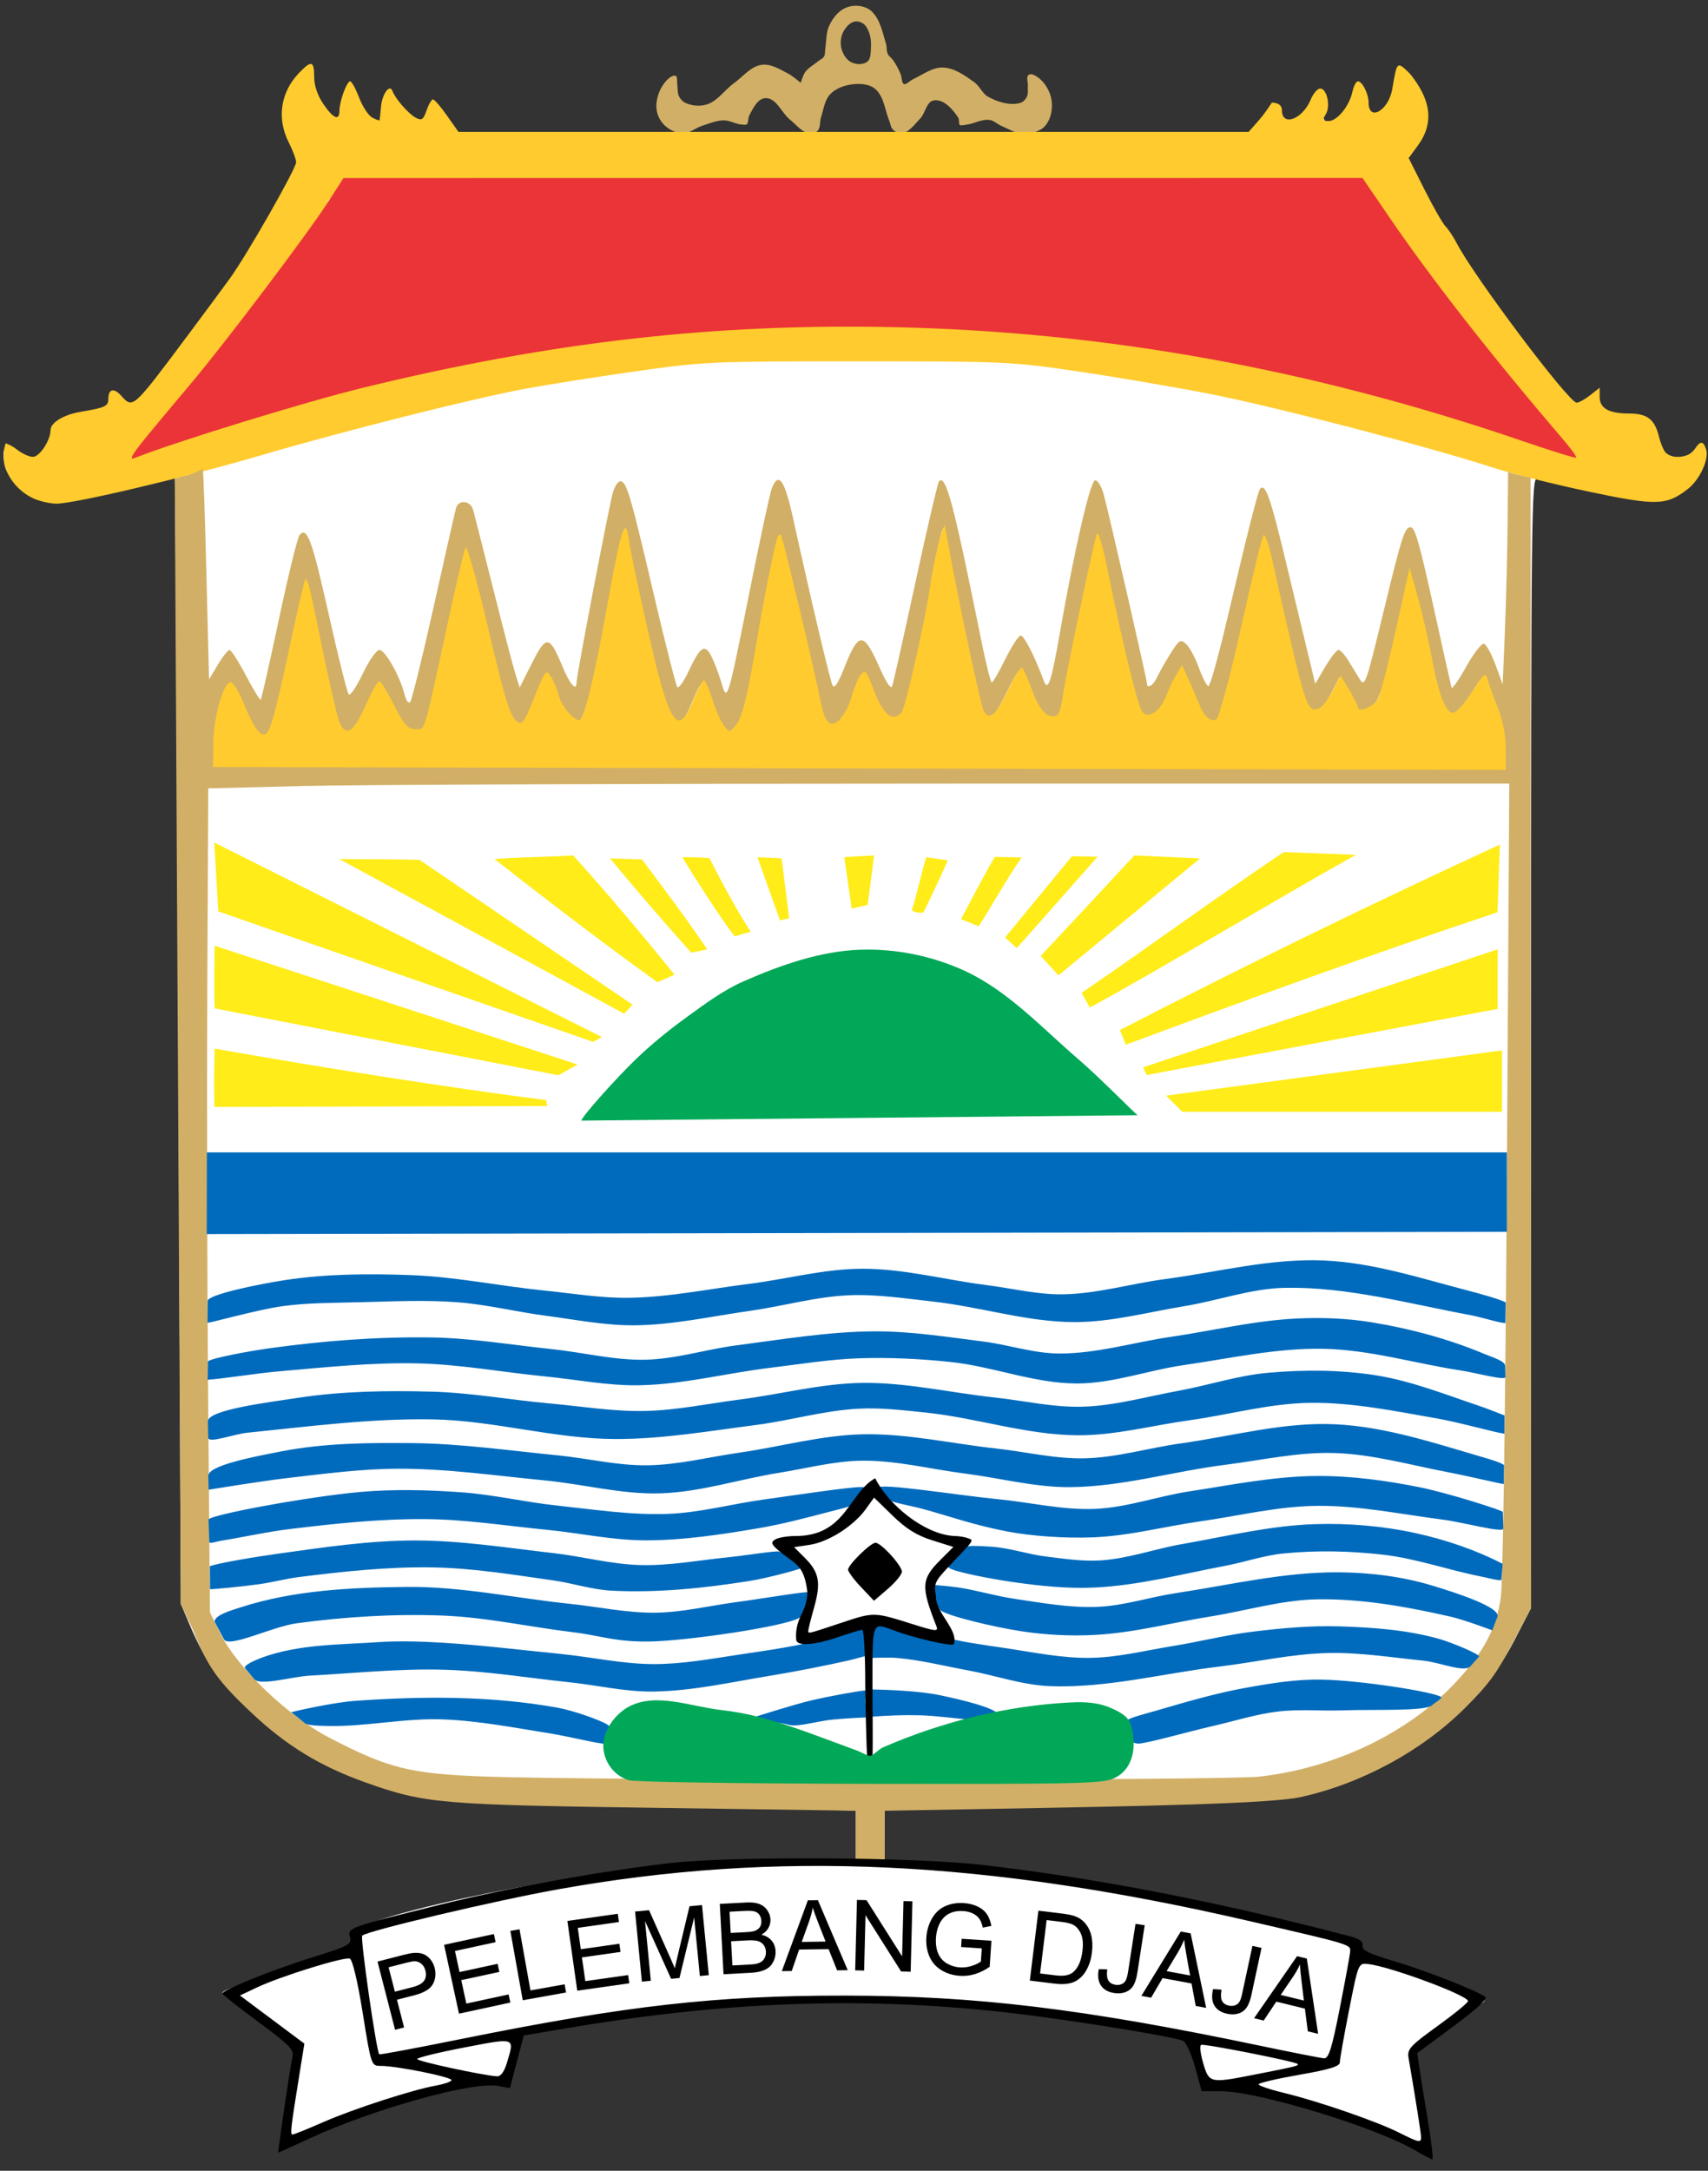 <svg width="185" height="235" viewBox="0 0 185 235" fill="none" xmlns="http://www.w3.org/2000/svg">
<rect x="0" y="0" width="185" height="235" fill="#333333" stroke="none"/>
<path d="M151.509 231.748C145.728 229.025 137.713 226.723 132.88 226.243L130.377 225.994L129.833 224.042C129.462 222.715 128.751 220.963 128.482 220.745C128.213 220.528 125.849 220.048 123.267 219.601C100.984 215.746 84.11 215.641 62.942 219.046C57.315 219.951 56.298 220.025 56.282 221.108C56.279 221.338 55.598 223.28 55.271 224.379C54.689 226.338 55.663 225.489 54.397 225.284C51.669 224.841 40.344 228.188 32.78 231.513C31.006 232.293 30.57 232.711 30.575 232.558C30.58 232.405 30.738 230.531 31.159 227.736C31.579 224.941 31.895 222.496 31.9 222.341C31.905 222.187 30.326 220.3 28.274 218.651C26.222 217.001 24.008 215.963 24.087 215.724C24.224 215.313 27.911 214.299 34.756 211.85C36.993 211.05 38.325 210.426 38.325 209.913C38.325 209.037 38.547 208.404 45.092 206.712C51.665 205.013 58.784 203.797 66.894 202.557C79.145 200.685 99.173 201.031 113.517 203.149C127.377 205.196 146.439 209.597 147.081 210.795C147.293 211.192 149.454 212.198 151.528 212.93C158.352 215.34 160.912 215.924 160.786 216.57C160.683 217.1 157.373 218.067 154.194 221.339L153.173 222.39L154.08 227.456C154.572 230.206 154.762 232.45 154.834 232.826C155.016 233.764 154.899 233.345 151.509 231.748Z" fill="white"/>
<path d="M71.105 11.144C71.218 10.112 71.732 9.019 72.558 8.391C72.742 8.251 73.078 8.105 73.235 8.243C73.391 8.381 73.319 8.964 73.369 9.323C73.42 9.688 73.375 10.085 73.538 10.416C73.682 10.708 73.919 10.982 74.213 11.123C74.901 11.454 75.764 11.541 76.497 11.326C77.721 10.968 78.485 9.726 79.522 8.984C80.492 8.291 81.327 7.169 82.51 7.016C83.519 6.884 84.502 7.519 85.404 7.989C85.891 8.242 86.729 8.965 86.729 8.965C86.729 8.965 86.969 8.134 87.222 7.793C87.586 7.302 88.16 7.009 88.633 6.621C88.839 6.452 89.121 6.349 89.254 6.119C89.402 5.863 89.343 5.536 89.39 5.244C89.52 4.437 89.46 3.571 89.796 2.825C90.111 2.125 90.594 1.443 91.244 1.032C91.729 0.725 92.346 0.586 92.919 0.629C93.464 0.671 94.046 0.869 94.438 1.251C95.348 2.141 95.598 3.531 95.966 4.749C96.073 5.103 96.001 5.508 96.16 5.843C96.289 6.116 96.577 6.282 96.748 6.531C97.058 6.981 97.314 7.469 97.53 7.97C97.688 8.335 97.664 8.998 97.903 9.102C98.142 9.206 98.562 8.727 98.906 8.569C99.954 8.088 100.977 7.273 102.13 7.311C103.388 7.354 104.527 8.18 105.548 8.916C106.134 9.338 106.406 10.141 107.041 10.485C108.079 11.049 109.39 11.466 110.524 11.135C110.829 11.047 111.08 10.77 111.219 10.485C111.4 10.115 111.302 9.665 111.331 9.255C111.357 8.883 111.129 8.408 111.386 8.138C111.509 8.009 111.754 8.015 111.918 8.086C112.888 8.506 113.622 9.569 113.852 10.601C114.078 11.62 113.872 12.881 113.175 13.658C112.621 14.276 111.646 14.462 110.815 14.457C109.976 14.451 109.213 13.947 108.441 13.617C108.01 13.434 107.651 13.046 107.187 12.984C106.338 12.871 105.519 13.399 104.668 13.499C104.429 13.527 104.073 13.631 103.947 13.522C103.821 13.412 103.934 12.96 103.788 12.735C103.201 11.833 102.217 10.702 101.153 10.867C100.336 10.993 100.239 12.256 99.66 12.845C99.057 13.458 98.483 14.339 97.628 14.435C97.28 14.475 96.918 14.243 96.678 13.989C96.477 13.775 96.466 13.44 96.352 13.169C95.84 11.962 95.765 10.397 94.737 9.583C94.11 9.086 93.177 9.037 92.382 9.123C91.501 9.219 90.561 9.544 89.943 10.178C89.309 10.83 89.208 11.845 88.926 12.709C88.77 13.185 88.901 13.803 88.555 14.166C88.338 14.393 87.964 14.489 87.655 14.439C86.827 14.305 86.26 13.504 85.601 12.985C84.662 12.245 84.095 10.567 82.901 10.625C82.062 10.666 81.575 11.721 81.174 12.458C81.021 12.74 81.058 13.23 80.946 13.393C80.833 13.555 80.622 13.495 80.455 13.493C79.745 13.487 79.085 13.018 78.374 13.028C77.579 13.039 76.82 13.376 76.062 13.615C75.302 13.854 74.623 14.505 73.828 14.459C72.084 14.174 70.947 12.806 71.105 11.144ZM94.326 5.368C94.367 4.782 94.354 4.171 94.165 3.615C94.029 3.217 93.835 2.79 93.49 2.55C93.221 2.363 92.847 2.269 92.528 2.345C92.1 2.448 91.753 2.814 91.501 3.175C91.244 3.543 91.098 4.001 91.065 4.448C91.033 4.876 91.119 5.324 91.299 5.714C91.467 6.078 91.718 6.434 92.057 6.65C92.386 6.86 92.805 6.965 93.195 6.934C93.501 6.911 93.846 6.81 94.044 6.575C94.31 6.259 94.298 5.78 94.326 5.368Z" fill="#D1AF66"/>
<path d="M92.696 198.7V196.026L85.362 195.769C81.329 195.629 73.804 195.51 68.642 195.507C55.92 195.498 47.133 194.952 43.219 193.928C36.666 192.213 31.877 189.595 26.944 185.031C23.882 182.199 22.242 179.874 20.622 176.069L19.584 173.632L19.31 112.642C19.16 79.097 18.985 51.652 18.921 51.652C18.857 51.652 17.082 52.083 14.976 52.61C5.994 54.857 3.863 54.794 1.601 52.219C0.635 51.12 0.391 50.491 0.391 49.097C0.391 48.137 0.917 48.872 1.012 48.872C1.107 48.872 1.358 48.88 2.116 49.327C3.766 50.3 5.442 49.762 6.389 47.555C7.2 45.664 7.04 45.709 9.421 45.329C11.033 45.071 12.255 44.498 12.599 43.52C12.733 43.141 12.377 43.138 13.272 43.651C14.422 44.311 15.351 43.992 16.318 42.947C20.354 38.587 31.93 20.844 32.591 18.205C32.7 17.769 32.742 16.375 32.409 15.434C31.7 13.426 31.175 12.261 31.797 11.053C32.32 10.035 32.737 8.228 33.138 8.228C33.294 8.228 33.267 7.516 33.407 8.34C33.692 10.029 36.643 14.021 37.058 13.607C37.208 13.457 37.557 11.482 37.779 10.694C38.001 9.905 37.857 9.752 38.115 9.752C38.373 9.752 38.043 9.953 38.531 10.91C39.55 12.908 41.828 13.767 41.828 12.372C41.828 11.857 41.946 11.498 42.253 11.08C42.789 10.353 41.752 10.032 43.12 11.625C43.905 12.539 45.263 13.555 45.427 13.555C45.591 13.555 46.194 13.205 46.439 12.667C46.684 12.13 46.808 11.69 46.988 11.69C47.167 11.69 46.667 12.094 47.514 12.957L49.504 14.985L92.727 14.85L135.906 14.716L137.528 12.778C138.292 11.864 138.225 11.466 138.409 11.466C138.592 11.466 138.405 11.727 138.65 12.265C139.267 13.617 140.76 13.193 142.382 11.309C144.053 9.367 143.182 9.181 142.966 11.444C142.886 12.279 143.733 13.499 143.862 13.499C144.322 13.499 146.396 12.391 146.89 11.14C147.166 10.441 146.898 10.004 147.061 10.004C147.582 10.004 146.347 10.395 147.539 11.169L148.634 12.565L150.017 12.021C150.716 11.747 151.252 9.915 151.4 9.042C151.703 7.25 150.926 7.457 152.098 8.738C154.331 11.179 155.416 12.59 153.909 15.224L152.138 17.002L153.224 19.955C155.15 25.197 162.171 34.692 167.906 41.099L170.271 43.74L172.574 43.812C173.811 43.851 172.55 42.832 172.55 43.295C172.55 44.384 174.54 45.253 176.097 45.253C177.984 45.253 177.951 45.142 178.99 47.305C179.953 49.311 181.918 50.227 183.201 49.022C184.264 48.024 184.015 47.827 184.015 49.209C184.015 50.625 184.016 51.858 182.519 53C181.443 53.82 180.782 53.997 178.796 53.997C176.808 53.997 169.203 52.643 166.52 51.811C165.87 51.61 165.835 54.695 165.835 112.84V174.082L164 177.633C159.44 186.458 149.258 193.221 138.261 194.73C136.54 194.966 126.288 195.262 115.478 195.389L95.825 195.619V198.497V201.375H94.26H92.695L92.696 198.7Z" fill="white"/>
<path d="M3.696 53.991C1.804 53.167 0.391 51.217 0.391 49.429C0.391 48.548 0.612 47.993 0.612 47.993C0.612 47.993 1.172 48.145 1.849 48.677C2.396 49.107 3.167 49.459 3.563 49.459C4.291 49.459 5.476 47.661 5.476 46.556C5.476 45.74 6.917 44.879 8.8 44.567C11.357 44.145 11.734 43.969 11.734 43.201C11.734 42.111 12.321 41.95 13.111 42.822C14.415 44.263 14.331 44.339 20.371 36.259C22.181 33.837 24.229 31.07 24.922 30.111C26.776 27.542 32.072 18.254 32.072 17.57C32.072 17.246 31.72 16.292 31.29 15.449C29.962 12.848 30.367 10.018 32.365 7.923C33.047 7.209 33.463 6.87 33.708 6.928C33.953 6.987 34.028 7.444 34.028 8.321C34.028 9.254 34.391 10.33 35.019 11.253C36.1 12.843 36.765 13.123 36.765 11.989C36.765 10.987 37.559 8.803 37.924 8.803C38.089 8.803 38.527 9.597 38.897 10.567C39.268 11.537 39.908 12.51 40.319 12.73C40.731 12.951 41.087 13.081 41.111 13.019C41.134 12.958 41.202 12.321 41.262 11.603C41.38 10.184 42.206 9.03 42.511 9.858C42.818 10.69 44.235 12.315 45.022 12.736C45.681 13.088 45.845 12.978 46.204 11.951C46.432 11.295 46.745 10.758 46.897 10.758C47.05 10.758 47.733 11.549 48.416 12.517L49.656 14.276H92.451H135.247L136.415 12.946C137.058 12.214 137.75 11.117 137.75 11.117C137.75 11.117 138.848 11.049 138.848 11.93C138.848 13.746 141.077 12.929 141.964 10.788C142.238 10.126 142.702 9.585 142.995 9.585C143.733 9.585 144.145 11.5 143.595 12.38C143.214 12.99 143.262 13.103 143.901 13.103C144.831 13.103 146.138 11.509 146.479 9.957C146.618 9.323 146.888 8.803 147.079 8.803C147.557 8.803 148.235 10.15 148.235 11.1C148.235 13.216 150.41 11.971 150.803 9.629C151.05 8.163 151.178 7.424 151.385 7.179C151.591 6.934 151.875 7.183 152.432 7.695C152.978 8.197 153.762 9.355 154.173 10.268C155.065 12.251 154.849 14.032 153.496 15.865L152.578 17.109L154.297 20.531C155.243 22.413 156.267 24.203 156.573 24.509C156.879 24.814 157.42 25.627 157.775 26.314C159.653 29.943 169.913 43.586 170.769 43.592C171.009 43.594 171.669 43.231 172.236 42.785L173.266 41.975V42.967C173.266 44.214 174.263 44.768 176.505 44.768C178.434 44.768 179.247 45.414 179.699 47.307C179.853 47.951 180.162 48.698 180.386 48.968C181.031 49.746 182.971 49.566 183.526 48.677C183.833 48.186 184.074 47.939 184.276 47.934C184.479 47.93 184.643 48.168 184.795 48.648C185.131 49.705 184.123 51.906 182.843 52.912C180.516 54.742 179.431 54.772 172.033 53.211C168.301 52.424 163.664 51.262 161.728 50.629C154.899 48.397 137.936 43.983 131.02 42.638C127.17 41.889 120.712 40.79 116.669 40.196C109.552 39.15 108.795 39.116 92.891 39.115C77.02 39.114 76.206 39.151 68.837 40.2C64.642 40.797 59.303 41.639 56.972 42.071C51.234 43.134 37.414 46.609 28.356 49.266C20.163 51.67 7.975 54.55 6.093 54.526C5.431 54.517 4.352 54.277 3.696 53.991ZM26.252 42.9C40.551 38.087 51.044 37.494 68.996 35.317C76.885 34.36 101.586 35.119 109.905 35.94C129.913 37.916 145.045 41.091 163.26 47.136C167.759 48.629 169.909 49.297 169.998 49.208C170.088 49.119 169.36 48.397 167.99 46.819C161.235 39.044 152.58 30.515 149.149 23.099L147.724 20.019L92.377 20.192L37.352 20.846L35.201 21.806C38.422 20.369 26.101 35.524 21.929 40.663C15.645 48.405 14.596 48.925 14.838 48.925C14.977 48.925 17.65 45.412 22.421 43.807L26.252 42.9Z" fill="#FFCB2E"/>
<path d="M15.502 47.737C16.468 46.541 18.731 43.823 20.531 41.698C24.304 37.244 33.341 25.288 35.641 21.709L37.205 19.273L147.577 19.266L150.449 23.468C155.091 30.261 161.579 38.551 169.43 47.723C170.221 48.647 170.802 49.466 170.722 49.544C170.643 49.621 168.025 48.811 164.906 47.743C142.192 39.965 119.803 35.911 96.851 35.418C77.347 35 59.699 37.008 39.4 41.956C33.068 43.499 19.062 47.806 14.525 49.605C13.989 49.817 14.293 49.236 15.502 47.737Z" fill="#EB3437"/>
<path d="M92.693 196.019L71.466 195.717C47.751 195.379 46.089 195.283 39.54 192.943C34.663 191.201 31.017 188.975 27.268 185.449C23.568 181.97 22.478 180.43 20.911 176.465L19.586 173.643L18.932 51.805L20.495 51.398C21.258 51.2 21.876 50.756 21.952 50.756C22.027 50.756 22.194 55.632 22.353 61.992L22.642 73.554L23.594 71.96C24.117 71.083 24.689 70.366 24.865 70.366C25.042 70.366 25.84 71.61 26.64 73.131C27.439 74.652 28.16 75.83 28.242 75.748C28.323 75.666 29.211 71.74 30.214 67.021C31.216 62.303 32.218 58.214 32.44 57.934C33.244 56.919 33.809 58.457 35.64 66.652C36.649 71.167 37.609 75.002 37.773 75.174C37.938 75.346 38.623 74.335 39.296 72.926C40.002 71.45 40.769 70.366 41.108 70.366C41.726 70.366 43.36 73.279 43.827 75.211C43.979 75.843 44.244 76.189 44.426 75.993C44.606 75.801 45.752 71.157 46.974 65.675C48.195 60.192 49.282 55.398 49.39 55.022C49.671 54.037 50.959 54.172 51.252 55.218C51.387 55.701 52.382 59.615 53.464 63.916C54.545 68.216 55.623 72.34 55.86 73.079L56.291 74.424L57.626 71.778C59.172 68.712 59.51 68.75 60.92 72.151C61.698 74.027 62.439 74.901 62.439 73.942C62.439 73.163 66.03 54.42 66.405 53.243C66.631 52.533 67.019 52.019 67.267 52.1C67.917 52.312 68.345 53.794 70.851 64.502C72.085 69.77 73.216 74.215 73.367 74.381C73.517 74.546 74.057 73.793 74.566 72.707C75.842 69.984 76.332 69.65 77.039 71.022C77.351 71.629 77.836 72.891 78.115 73.827C78.784 76.066 78.763 76.134 81.216 63.903C82.329 58.353 83.395 53.403 83.585 52.902C84.307 51.004 84.976 51.908 85.877 55.999C87.938 65.355 89.918 73.725 90.188 74.216C90.379 74.562 90.787 73.959 91.38 72.456C93.026 68.285 93.503 68.278 95.327 72.397C96.009 73.936 96.499 74.639 96.634 74.274C96.754 73.952 97.89 68.884 99.16 63.012C100.429 57.14 101.578 52.227 101.712 52.093C102.456 51.349 103.273 54.425 106.277 69.291C106.787 71.817 107.303 73.884 107.423 73.884C107.543 73.884 108.205 72.741 108.895 71.343C109.584 69.946 110.336 68.802 110.565 68.802C110.925 68.802 112.131 71.173 113.051 73.689C113.507 74.934 113.867 73.858 114.818 68.411C116.404 59.334 118.106 51.992 118.626 51.992C118.898 51.992 119.305 52.652 119.531 53.459C120.02 55.204 124.236 73.615 124.236 74.005C124.236 74.635 124.927 74.201 125.329 73.318C125.569 72.791 126.226 71.632 126.789 70.741C127.731 69.249 127.864 69.17 128.484 69.73C128.854 70.065 129.475 71.224 129.864 72.307C130.254 73.389 130.715 74.275 130.89 74.275C131.065 74.275 131.944 71.153 132.844 67.336C135.214 57.287 136.266 53.13 136.497 52.899C137.073 52.323 137.594 53.81 139.293 60.879C140.315 65.129 141.445 69.827 141.805 71.318L142.459 74.029L143.533 72.198C144.124 71.19 144.772 70.366 144.973 70.366C145.174 70.366 145.636 70.85 145.998 71.441C146.361 72.032 146.927 72.956 147.255 73.493C147.827 74.431 147.933 74.136 149.844 66.261C151.836 58.052 152.148 57.075 152.781 57.075C153.274 57.075 153.754 58.784 155.525 66.848C156.398 70.825 157.163 74.244 157.223 74.445C157.284 74.645 157.997 73.624 158.808 72.175C159.619 70.726 160.488 69.608 160.74 69.69C160.991 69.773 161.549 70.794 161.979 71.96L162.762 74.08L163.004 68.216C163.138 64.991 163.27 59.649 163.298 56.345L163.348 51.12L164.228 51.355C164.712 51.485 165.569 51.688 165.784 51.691L165.837 174.081L163.837 177.87C162.225 180.922 161.466 182.132 158.675 184.906C153.984 189.567 147.466 193.095 140.859 194.55C137.611 195.265 123.81 195.53 107.125 195.826L95.819 196.026L95.827 201.376C94.914 201.376 93.606 201.376 92.693 201.376L92.693 196.019ZM136.448 192.328C144.674 191.386 152.577 187.58 157.689 182.1C160.707 178.864 162.063 176.313 162.556 172.942C162.788 171.357 163.058 152.654 163.213 127.538L163.477 84.83L103.278 84.831C70.168 84.831 38.461 84.947 32.818 85.089L22.558 85.346L22.453 106.882C22.396 118.727 22.437 138.797 22.545 151.482L22.74 174.547L23.898 176.892C25.702 180.546 31.2 185.793 35.647 188.104C42.094 191.454 44.399 192.026 52.661 192.328C64.551 192.763 132.649 192.763 136.448 192.328ZM162.957 81.131C162.957 79.865 162.619 78.153 162.128 76.928C161.672 75.792 161.173 74.422 161.019 73.884C160.753 72.955 160.668 73.017 159.294 75.155C158.499 76.391 157.581 77.403 157.254 77.403C156.45 77.403 155.701 75.477 154.966 71.517C154.629 69.701 153.946 66.743 153.449 64.944L152.76 62.145L151.515 68.421C150.795 72.055 149.411 75.273 149.15 75.821C148.711 76.738 146.924 77.479 146.919 76.746C146.918 76.569 146.498 75.733 145.986 74.888L145.055 73.35L144.21 75.004C143.259 76.867 142.424 77.375 141.625 76.576C141.327 76.278 140.448 73.22 139.673 69.779C138.897 66.339 137.975 62.249 137.624 60.691C137.274 59.132 136.955 58.505 136.811 58.666C136.667 58.827 136.06 61.957 135.146 66.042C133.725 72.389 133.42 74.492 132.376 77.98C132.078 78.977 130.44 78.149 129.863 76.718C129.537 75.912 128.96 74.571 128.581 73.739L127.89 72.225L127.431 73.916C127.192 74.799 126.476 75.614 126.342 76.148C126.019 77.433 124.333 78.063 123.63 77.343C123.139 76.841 121.673 70.879 119.754 61.58C119.225 59.017 119.081 58.16 118.947 58.621C118.404 60.503 115.558 73.585 115.316 75.445C115.168 76.579 114.592 77.515 114.403 77.632C113.488 78.197 112.484 77.237 111.676 75.023C111.208 73.738 110.703 72.612 110.554 72.52C110.406 72.429 109.778 73.41 109.161 74.702C107.774 77.602 107.132 78.219 106.46 77.3C106.094 76.799 103.234 63.22 102.242 57.27C102.103 56.437 101.208 60.83 100.811 63.763C100.367 67.04 98.569 77.128 98.159 77.638C97.244 78.778 95.547 77.66 94.568 75.093C93.692 72.794 93.569 72.648 93.076 73.322C92.781 73.725 92.645 74.859 92.44 75.618C91.979 77.321 90.729 78.575 90.033 78.575C89.416 78.575 89.038 77.782 88.637 75.643C88.182 73.216 84.765 59.249 84.483 58.592C84.314 58.196 84.501 58.866 84.272 59.788C83.748 61.895 82.913 66.036 82.312 69.713C81.295 75.936 80.319 77.844 79.593 78.699C78.875 79.543 78.86 79.544 78.273 78.785C77.947 78.363 77.387 77.088 77.028 75.951C76.67 74.814 76.253 73.884 76.102 73.884C75.951 73.884 75.435 74.852 74.955 76.034C73.265 80.196 72.372 78.812 70.01 68.373C69.017 63.987 68.121 59.738 68.019 58.931C67.622 55.808 67.521 57.258 65.89 66.39C64.628 73.458 63.097 78.184 62.633 78.184C61.898 78.184 60.483 76.636 60.483 75.833C60.483 75.417 60.16 74.544 59.765 73.895C59.047 72.714 58.743 72.951 58.743 74.102C58.743 75.428 56.809 78.603 56.204 78.487C55.239 78.301 54.777 76.915 52.607 67.698C51.48 62.913 50.565 59.483 50.415 59.76C50.266 60.038 49.658 63.566 48.749 67.758C46.037 80.273 45.95 79.162 44.839 79.162C44.028 79.162 43.641 78.727 42.573 76.621C41.865 75.223 41.146 74.031 40.974 73.97C40.803 73.91 40.758 75.739 40.09 77.251C38.773 80.232 37.279 80.088 36.581 78.282C36.353 77.691 35.553 74.216 34.803 70.561C33.323 63.341 33.388 63.127 33.129 63.387C33.034 63.482 32.391 66.633 31.544 70.6C29.932 78.141 29.057 79.748 28.469 79.748C27.883 79.748 27.207 78.714 26.241 76.337C25.736 75.096 25.109 74.08 24.848 74.08C24.092 74.08 23.453 77.821 23.181 80.468L23.237 82.861L32.225 82.974C37.334 83.037 69.327 82.369 102.723 82.689L162.957 83.266L162.957 81.131Z" fill="#D1AF66"/>
<path d="M23.107 80.395C23.139 77.567 24.208 73.847 24.988 73.847C25.249 73.847 25.876 74.863 26.381 76.105C27.348 78.481 28.023 79.515 28.609 79.515C29.197 79.515 29.728 77.694 31.34 70.153C32.187 66.186 32.959 62.862 33.054 62.767C33.313 62.508 33.463 63.108 34.944 70.329C35.693 73.984 36.493 77.458 36.721 78.049C37.419 79.855 38.271 79.358 39.589 76.376C40.257 74.865 40.943 73.678 41.115 73.738C41.286 73.798 42.005 74.99 42.714 76.388C43.781 78.495 44.168 78.929 44.979 78.929C46.09 78.929 45.79 79.911 48.502 67.397C49.411 63.204 50.277 59.547 50.426 59.269C50.576 58.992 51.621 62.68 52.747 67.466C54.917 76.682 55.379 78.068 56.344 78.254C56.95 78.37 58.022 74.851 58.668 73.611C59.2 72.59 59.246 72.447 59.905 73.662C60.257 74.312 60.495 75.184 60.624 75.6C60.862 76.368 62.039 77.952 62.773 77.952C63.238 77.952 64.424 73.097 65.686 66.029C67.317 56.896 67.763 55.575 68.159 58.699C68.261 59.505 69.157 63.754 70.15 68.141C72.512 78.579 73.405 79.963 75.095 75.802C75.575 74.619 76.092 73.651 76.243 73.651C76.393 73.651 76.81 74.582 77.169 75.718C77.527 76.855 78.087 78.13 78.414 78.552C79 79.311 79.015 79.31 79.736 78.462C80.406 77.674 81.027 75.069 82.139 68.374C82.624 65.45 83.582 60.607 84.032 58.797C84.261 57.874 84.454 57.619 84.623 58.015C84.905 58.672 88.322 72.983 88.777 75.411C89.178 77.549 89.556 78.343 90.173 78.343C90.869 78.343 91.846 76.906 92.306 75.203C92.512 74.444 92.921 73.493 93.216 73.089C93.709 72.416 93.832 72.562 94.709 74.86C95.688 77.427 96.754 78.231 97.67 77.091C98.08 76.58 100.292 66.764 100.736 63.488C101.133 60.554 102.243 56.204 102.382 57.037C103.374 62.987 106.234 76.567 106.6 77.068C107.273 77.987 107.914 77.369 109.301 74.469C109.919 73.178 110.546 72.196 110.694 72.288C110.843 72.38 111.348 73.506 111.817 74.79C112.624 77.004 113.628 77.965 114.543 77.399C114.732 77.283 115.007 76.26 115.155 75.126C115.397 73.266 118.243 59.711 118.786 57.829C118.919 57.368 119.365 58.784 119.894 61.347C121.813 70.647 123.279 76.608 123.77 77.11C124.474 77.83 125.514 76.942 126.095 75.829C126.349 75.341 126.719 74.213 127.184 73.425L128.03 71.992L128.721 73.506C129.101 74.339 129.678 75.68 130.003 76.486C130.58 77.916 131.68 78.46 131.978 77.463C133.022 73.975 133.521 71.985 134.941 65.638C135.856 61.553 136.721 58.078 136.865 57.917C137.009 57.756 137.414 58.899 137.764 60.458C141.509 77.098 141.536 77.182 142.907 76.656C143.236 76.529 143.886 75.682 144.35 74.772L145.195 73.117L146.126 74.655C146.638 75.501 147.058 76.337 147.059 76.513C147.064 77.247 148.851 76.505 149.29 75.588C149.551 75.041 150.422 71.633 151.225 68.016L152.684 61.439L153.589 64.711C154.086 66.511 154.769 69.469 155.106 71.284C155.841 75.244 156.59 77.17 157.394 77.17C157.721 77.17 158.639 76.158 159.434 74.922C160.808 72.785 160.893 72.722 161.159 73.651C161.313 74.189 161.812 75.559 162.268 76.696C162.759 77.92 163.097 79.633 163.097 80.898V83.348L23.076 83.034L23.107 80.395Z" fill="#FFCB2E"/>
<path d="M59.272 119.736L23.224 119.835C23.177 117.576 23.183 115.334 23.255 113.519C34.538 115.515 48.528 117.745 59.149 119.091M126.303 118.611L162.689 113.714V120.36H128.053L126.303 118.611ZM124.213 116.377L123.806 115.546L162.229 102.769L162.216 109.221L124.213 116.377ZM60.49 116.406L23.255 109.165C23.158 106.977 23.229 104.578 23.242 102.38L62.562 115.243M121.302 111.507C135.53 104.175 148.891 97.677 162.457 91.432L162.2 98.758C148.007 103.495 134.926 108.277 121.945 113.097L121.302 111.507ZM64.24 112.789L23.646 98.665L23.21 91.21L65.199 112.266M36.748 92.996C37.907 93.012 44.002 93.012 45.456 93.093L68.512 108.761L67.606 109.742L36.748 92.996ZM117.151 107.485C125.086 102.055 131.205 97.521 139.05 92.241L146.862 92.541C138.448 97.234 125.383 105.094 118.046 109.07M53.566 92.996C56.564 92.754 58.674 92.819 62.078 92.605C65.712 96.604 69.586 101.208 73.059 105.521L71.209 106.331C64.631 101.593 58.804 97.097 53.566 92.996ZM112.724 103.484C116.111 99.869 119.676 96.032 122.871 92.605L129.988 92.926L114.646 105.591M74.877 103.135C71.978 99.916 68.539 95.93 66.082 92.924L69.534 93.039C71.885 96.165 74.471 99.606 76.598 102.774M116.103 92.692L118.884 92.749L110.132 102.643L108.864 101.493M79.57 101.368C78.091 99.462 75.125 94.834 73.905 92.796C74.97 92.809 75.729 92.781 76.851 92.908C78.087 95.382 79.96 98.801 81.311 100.865M104.092 99.5C105.232 97.354 106.603 94.715 107.75 92.763L110.67 92.822C109.105 95.002 107.27 98.373 106 100.277M84.483 99.641L82.049 92.804C82.863 92.842 83.763 92.852 84.665 92.93L85.472 99.397M102.673 93.137C101.899 94.802 101.147 96.519 100.014 98.784C99.462 98.85 98.903 98.731 98.773 98.52C99.334 96.716 99.832 94.382 100.325 92.797M92.25 98.371L91.451 92.788L94.673 92.605L93.985 97.959" fill="#FFEC19"/>
<path d="M59.565 187.651C55.703 187.038 51.841 186.276 47.934 186.133C43.755 185.981 39.589 186.95 35.409 186.846C34.636 186.827 33.513 186.8 33.104 186.6L31.538 185.355C32.366 185.147 36.174 184.288 38.537 184.122C45.793 183.61 53.187 183.577 60.347 184.858C62.186 185.187 64.981 186.229 65.666 186.623C66.87 187.315 66.645 188.742 65.577 188.776C64.796 188.789 61.578 187.97 59.565 187.651ZM122.135 186.209C122.344 185.959 124.203 185.488 125.254 185.182C128.463 184.246 131.681 183.299 134.971 182.707C137.675 182.22 140.42 181.775 143.168 181.828C147.519 181.911 155.563 183.207 156.085 183.716C156.251 183.879 155.535 184.217 155.092 184.618C154.364 185.277 148.7 185.038 145.5 185.156C143.146 185.243 140.775 185.005 138.437 185.283C136.055 185.566 133.75 186.307 131.412 186.842C128.696 187.464 124.288 188.728 123.276 188.763C121.86 188.642 121.806 187.162 122.135 186.209ZM85.557 186.748C83.675 186.275 81.089 186.203 81.575 185.931C81.575 185.931 85.739 184.589 87.865 184.083C89.807 183.621 93.229 183.005 93.755 183.002C93.916 183.001 93.731 183.491 93.731 184.221C93.731 184.72 94.153 185.622 93.885 185.921C92.573 185.971 91.404 186.041 90.169 186.159C88.626 186.307 86.486 186.954 85.557 186.748ZM94.375 184.367V182.89C95.623 182.92 99.397 183.006 101.84 183.523C104.05 183.992 108.03 184.899 108.246 185.739C108.246 185.957 106.83 185.912 105.295 186.173C103.429 186.042 101.538 185.744 99.65 185.691C97.891 185.641 96.24 185.715 94.375 185.844V184.367ZM61.716 182.121C57.156 181.64 52.611 180.883 48.027 180.756C43.205 180.624 38.387 181.137 33.571 181.398C31.561 181.507 28.192 182.543 27.545 181.782L26.546 180.606C26.282 180.295 27.759 179.663 28.471 179.409C32.445 177.988 36.815 178.052 41.026 177.769C42.769 177.652 44.521 177.673 46.267 177.747C51.097 177.954 55.902 178.57 60.714 179.047C64.107 179.383 67.473 180.155 70.883 180.149C73.966 180.143 77.027 179.576 80.076 179.118C83.281 178.637 86.614 178.192 89.628 177.316C93.966 175.45 93.751 176.435 93.751 177.998C93.751 178.651 94.363 179.216 93.797 179.277C93.505 179.309 92.687 179.579 92.126 179.706C89.178 180.371 86.21 180.952 83.228 181.442C79.074 182.125 74.921 183.073 70.712 183.121C67.695 183.155 64.716 182.437 61.716 182.121ZM113.735 182.536C110.724 182.424 107.821 181.373 104.857 180.83C102.286 180.358 99.736 179.708 97.132 179.482C96.241 179.405 94.448 179.482 94.448 179.482L94.342 177.638C94.501 174.06 95.66 174.9 99.469 176.694C102.33 178.041 100.977 176.588 102.499 177.238C103.513 177.67 106.785 178.102 108.947 178.425C111.977 178.878 115.015 179.517 118.079 179.474C121.094 179.433 124.056 178.674 127.033 178.194C129.947 177.724 132.818 176.981 135.748 176.63C138.833 176.26 141.947 175.966 145.053 176.063C148.643 176.174 152.285 176.432 155.749 177.383C157.311 177.813 160.378 179.135 160.199 179.336L159.265 180.385C158.62 181.109 155.902 179.95 154.216 179.781C150.767 179.437 147.317 178.874 143.851 178.95C139.911 179.036 136.031 179.94 132.118 180.41C125.993 181.145 119.899 182.767 113.735 182.536ZM62.107 176.703C57.352 176.134 52.64 175.067 47.854 174.892C42.611 174.701 37.336 175.028 32.137 175.731C29.47 176.092 24.781 178.462 24.249 177.457L23.244 175.557C23.239 174.851 25.018 174.344 26.026 174.017C31.804 172.141 38.041 171.851 44.116 171.794C50.026 171.739 55.872 173.018 61.751 173.627C64.837 173.947 67.906 174.626 71.008 174.584C73.932 174.544 76.809 173.832 79.708 173.447C82.373 173.093 87.534 172.212 87.703 172.37C88.152 172.788 87.353 174.734 86.534 175.171C84.816 176.086 75.133 177.524 70.888 177.687C66.844 177.842 65.032 177.052 62.107 176.703ZM110.586 176.586C107.61 176.131 102.666 174.947 101.844 174.32C100.937 173.024 101.058 172.802 101.117 171.576C101.117 171.576 102.915 171.719 103.806 171.855C105.829 172.164 107.8 172.769 109.824 173.071C112.804 173.517 115.809 174.066 118.82 173.953C121.707 173.846 124.501 172.898 127.357 172.467C133.218 171.583 139.067 170.17 144.993 170.212C148.42 170.236 151.893 170.665 155.173 171.661C157.656 172.415 162.587 173.992 162.19 175.034L161.632 176.497C161.632 176.497 158.655 175.363 157.107 175.011C152.398 173.94 147.57 173.068 142.741 173.137C138.826 173.193 135.007 174.372 131.14 174.989C126.968 175.656 122.843 176.759 118.624 176.988C115.945 177.134 113.238 176.992 110.586 176.586ZM66.214 172.198C64.099 172.087 62.053 171.392 59.956 171.094C55.626 170.479 51.285 169.761 46.912 169.682C42.059 169.594 37.205 170.121 32.389 170.725C30.936 170.907 29.515 171.299 28.065 171.501C26.3 171.746 22.746 172.101 22.746 172.027L22.729 169.553C23.732 169.184 27.713 168.532 30.231 168.18C35.063 167.504 39.921 166.783 44.8 166.766C49.87 166.75 54.912 167.563 59.95 168.135C63.113 168.494 66.229 169.354 69.411 169.429C72.547 169.503 75.663 168.909 78.784 168.595C80.655 168.407 84.09 167.847 84.391 167.966C85.403 168.367 86.979 169.53 86.743 169.767C86.613 169.896 83.087 170.848 81.209 171.145C76.26 171.929 71.218 172.459 66.214 172.198ZM109.75 171.273C107.411 170.941 103.449 170.184 102.827 169.752C102.206 169.32 102.726 168.417 103.74 167.696C104.435 167.201 106.031 167.372 107.18 167.427C109.254 167.527 111.253 168.253 113.314 168.506C115.277 168.747 117.258 169.047 119.231 168.921C122.21 168.731 125.071 167.677 128.011 167.162C132.808 166.323 137.592 165.144 142.46 164.997C146.067 164.888 149.717 165.188 153.245 165.952C156.529 166.663 159.842 167.783 162.755 169.294L162.623 171.038C162.336 171.156 161.148 170.809 160.415 170.666C156.889 169.975 153.464 168.735 149.895 168.317C146.305 167.896 142.649 167.817 139.051 168.169C136.899 168.379 134.829 169.111 132.704 169.512C128.029 170.396 123.376 171.623 118.624 171.859C115.663 172.006 112.685 171.69 109.75 171.273ZM22.585 164.499C22.787 163.974 33.481 162.006 39.031 161.514C42.645 161.194 46.296 161.291 49.915 161.545C53.417 161.791 56.856 162.615 60.347 162.987C64.33 163.412 68.327 164.034 72.33 163.887C75.803 163.759 79.199 162.823 82.641 162.344C86.144 161.856 91.78 161.008 93.163 160.986C94.547 160.964 93.588 161.386 92.916 162.345C92.731 162.609 92.776 162.689 92.351 162.925C91.926 163.16 90.737 163.422 89.92 163.636C87.317 164.319 84.708 165.011 82.054 165.458C78.046 166.134 73.994 166.751 69.93 166.751C66.324 166.751 62.762 165.953 59.174 165.604C54.81 165.18 50.456 164.484 46.071 164.452C41.169 164.416 36.271 164.936 31.404 165.527C28.882 165.833 26.398 166.404 23.89 166.805C23.484 166.87 22.859 167.101 22.67 166.988L22.585 164.499ZM109.054 165.786C105.306 165.055 102.936 164.16 99.882 163.333C98.602 162.987 96.654 162.689 96.047 162.282C95.439 161.875 95.112 161.434 95.112 161.084C95.112 160.467 103.748 161.878 108.064 162.294C111.583 162.634 115.087 163.494 118.62 163.345C122.066 163.199 125.384 161.978 128.793 161.456C133.401 160.752 138.016 159.807 142.678 159.784C146.416 159.766 150.161 160.277 153.825 161.017C156.875 161.634 162.77 163.514 162.775 163.674L162.828 165.473C162.844 166.001 158.464 164.789 156.273 164.509C151.719 163.926 147.172 162.963 142.581 163.018C138.348 163.069 134.185 164.104 129.994 164.697C126.135 165.243 122.324 166.27 118.429 166.427C115.299 166.552 111.675 166.287 109.054 165.786ZM58.978 160.259C53.716 159.755 48.456 158.987 43.169 158.998C39.125 159.007 35.096 159.548 31.078 160.014C28.24 160.344 22.599 161.273 22.599 161.273L22.558 159.783C22.526 158.609 27.71 157.664 30.426 157.13C35.122 156.207 39.97 156.177 44.755 156.227C49.971 156.283 55.156 157.035 60.347 157.542C63.611 157.861 66.846 158.671 70.125 158.628C73.481 158.584 76.777 157.731 80.099 157.256C84.56 156.618 88.966 155.363 93.472 155.271C98.297 155.172 103.071 156.284 107.868 156.807C111.063 157.155 114.238 157.942 117.451 157.873C120.97 157.798 124.4 156.744 127.887 156.258C133.458 155.483 139.015 153.919 144.634 154.187C150.011 154.444 155.233 156.178 160.4 157.688C161.256 157.937 162.571 158.321 162.911 158.604L162.878 160.657C162.645 160.657 158.851 159.759 156.825 159.374C152.735 158.596 148.669 157.421 144.507 157.297C140.552 157.18 136.631 158.08 132.704 158.574C127.085 159.282 121.55 160.952 115.886 160.992C112.074 161.02 108.326 160.007 104.544 159.526C100.821 159.053 97.125 158.091 93.372 158.129C90.35 158.16 87.385 158.961 84.401 159.436C80.095 160.122 75.87 161.534 71.512 161.664C67.309 161.789 63.163 160.661 58.978 160.259ZM66.585 155.783C59.983 155.754 53.494 153.775 46.893 153.657C40.173 153.536 33.468 154.426 26.781 155.103C25.369 155.246 22.574 156.284 22.559 155.655L22.515 153.881C22.484 152.624 28.975 151.826 32.313 151.318C37.087 150.593 41.957 150.525 46.784 150.655C51.064 150.771 55.3 151.553 59.565 151.935C62.986 152.241 66.403 152.817 69.837 152.747C73.281 152.677 76.681 151.95 80.099 151.512C84.536 150.944 88.924 149.764 93.396 149.708C98.183 149.647 102.913 150.767 107.673 151.278C110.879 151.622 114.071 152.381 117.294 152.283C120.782 152.177 124.188 151.194 127.62 150.566C130.889 149.967 134.086 148.897 137.398 148.608C141.245 148.272 145.165 148.281 148.98 148.878C152.86 149.486 156.556 150.966 160.278 152.217C161.186 152.522 162.07 152.893 162.966 153.231L162.95 155.21C162.136 155.13 158.065 153.977 155.585 153.545C151.08 152.76 146.543 151.819 141.97 151.865C137.533 151.909 133.189 153.15 128.793 153.759C124.754 154.319 120.746 155.41 116.668 155.377C111.15 155.333 105.785 153.496 100.297 152.923C97.894 152.673 95.474 152.378 93.061 152.496C89.285 152.681 85.608 153.785 81.859 154.267C76.784 154.92 71.701 155.805 66.585 155.783ZM58.978 148.999C54.406 148.551 49.861 147.699 45.268 147.595C40.281 147.482 35.297 148.013 30.328 148.445C27.709 148.672 23.675 149.327 22.495 149.36L22.521 147.371C22.983 147.01 26.958 146.267 29.219 145.954C34.99 145.155 40.833 144.701 46.658 144.786C51.045 144.85 55.397 145.593 59.76 146.05C63.15 146.405 66.513 147.273 69.92 147.198C73.222 147.125 76.432 146.076 79.708 145.652C84.711 145.003 89.721 144.145 94.766 144.127C98.694 144.112 102.602 144.738 106.499 145.228C109.25 145.574 111.941 146.514 114.713 146.527C118.785 146.545 122.767 145.318 126.796 144.726C131.367 144.053 135.897 142.95 140.511 142.735C143.199 142.61 145.916 142.713 148.571 143.148C152.76 143.835 156.917 144.949 160.83 146.594C161.609 146.922 163.016 147.33 163.029 147.859L163.06 149.067C163.071 149.505 159.87 148.613 158.277 148.371C153.302 147.616 148.397 146.119 143.366 146.016C138.28 145.913 133.242 147.056 128.207 147.782C124.344 148.339 120.571 149.765 116.668 149.77C112.024 149.775 107.551 147.922 102.932 147.44C99.662 147.098 96.363 146.934 93.077 147.042C89.86 147.148 86.671 147.682 83.475 148.066C78.742 148.635 74.067 149.868 69.301 149.963C65.846 150.032 62.418 149.335 58.978 148.999ZM49.548 140.977C46.027 140.71 42.485 140.887 38.955 140.975C36.185 141.045 33.399 141.025 30.653 141.393C27.888 141.763 22.478 143.31 22.479 143.188L22.495 140.826C22.499 140.15 28.028 139.008 30.894 138.574C35.42 137.889 40.042 137.868 44.616 138.044C49.432 138.23 54.183 139.23 58.978 139.712C62.038 140.02 65.095 140.541 68.169 140.493C72.5 140.427 76.779 139.532 81.076 138.995C85.19 138.482 89.258 137.353 93.403 137.349C97.938 137.345 102.392 138.558 106.89 139.125C109.626 139.471 112.346 140.155 115.104 140.117C118.828 140.067 122.463 138.965 126.155 138.475C131.905 137.712 137.644 136.197 143.439 136.456C148.689 136.691 153.787 138.351 158.872 139.677C160.298 140.049 162.574 140.679 163.089 141.002L163.058 143.222C162.57 143.269 160.554 142.612 159.287 142.377C152.644 141.143 145.99 139.303 139.234 139.414C135.525 139.475 131.944 140.803 128.283 141.401C124.339 142.045 120.415 143.124 116.418 143.125C111.249 143.126 106.208 141.47 101.07 140.905C98.055 140.573 95.028 140.097 91.998 140.218C88.366 140.364 84.824 141.403 81.225 141.91C77.062 142.497 72.913 143.438 68.709 143.473C65.487 143.499 62.294 142.85 59.099 142.434C55.905 142.018 52.759 141.221 49.548 140.977ZM22.408 124.753H163.212V133.353L22.394 133.599L22.408 124.753Z" fill="#006BBD"/>
<path d="M94.792 160.024C96.172 162.833 100.053 166.075 103.299 166.279C103.803 166.279 104.488 166.384 104.823 166.513C105.499 166.772 105.633 166.569 102.792 169.565C101.238 171.203 101.13 171.45 101.382 172.815C101.292 174.545 103.858 176.465 103.314 177.985C103.128 178.285 98.987 177.331 96.694 176.459C94.47 175.614 94.501 175.535 94.501 182.112C94.501 184.001 94.564 189.233 94.497 190.275C94.447 191.353 94.277 190.448 94.157 190.361C94.038 190.273 93.97 191.002 93.923 190.324C93.856 189.314 93.718 184.131 93.718 182.307C93.718 179.082 93.57 176.443 93.388 176.443C93.207 176.443 92.035 176.795 90.785 177.225C88.199 178.114 86.308 178.236 86.242 177.518C86.151 176.527 86.352 175.627 86.897 174.582C87.204 173.993 87.457 173.019 87.458 172.417C87.107 169.382 86.185 169.378 84.527 168.019C83.546 167.209 83.45 166.988 83.94 166.671C84.263 166.462 85.236 166.288 86.101 166.285C91.629 166.317 91.887 161.666 94.792 160.024ZM90.447 175.182C93.898 173.977 94.129 174.243 98.459 175.433C102.03 176.415 101.205 176.769 100.507 175.889C99.786 174.98 99.972 171.78 100.224 170.989C100.36 170.561 100.498 169.284 101.346 168.558C102.194 167.833 100.222 167.477 100.222 167.36C100.222 167.244 102.904 167.692 102.109 167.543C99.85 167.12 96.889 165.612 95.799 163.663L95.005 162.514L93.437 164.327C91.623 166.426 90.121 167.794 87.946 167.794C87.446 167.794 86.904 168.165 86.904 168.293C86.904 168.422 87.152 168.338 88.025 169.329C89.322 170.802 89.494 171.379 89.268 172.192C89.116 172.739 89.114 173.615 89.1 173.976C89.086 174.336 89.624 174.958 88.615 174.271C88.394 174.12 88.469 174.946 88.469 175.884C88.469 176.39 87.375 176.255 90.447 175.182ZM92.874 172.171L91.758 169.955L92.517 168.704C93.03 167.858 94.386 166.586 94.603 166.586C95.267 166.586 98.549 169.973 98.247 170.386C98.091 170.6 97.123 171.782 96.376 172.248L94.656 173.322L92.874 172.171Z" fill="black"/>
<path d="M87.551 176.519C87.551 176.371 87.836 175.236 88.185 173.995C88.938 171.311 88.728 170.204 87.173 168.649L86.012 167.489L87.719 167.233C89.726 166.932 92.453 165.2 93.752 163.401L94.673 162.126L96.685 164.082C98.163 165.518 99.306 166.228 100.982 166.752L103.265 167.466L101.85 168.88C99.778 170.951 99.732 171.746 101.434 176.07C101.659 176.642 101.34 176.611 98.826 175.818C94.633 174.496 94.681 174.497 91.096 175.689C87.395 176.919 87.551 176.883 87.551 176.519ZM97.687 170.159C97.724 169.525 95.441 167.013 94.827 167.013C94.295 167.013 91.853 169.407 91.857 169.924C91.859 170.15 92.491 171.001 93.262 171.814L94.664 173.293L96.159 172.01C96.981 171.304 97.669 170.471 97.687 170.159Z" fill="white"/>
<path d="M68.137 192.724C66.446 192.233 65.422 190.662 65.347 189.154C65.26 187.417 66.597 185.553 68.136 184.744C71.09 183.19 74.825 184.754 78.141 185.126C79.57 185.286 80.99 185.553 82.38 185.92C85.937 186.86 89.36 188.252 92.817 189.51C93.309 189.689 93.977 190.111 94.283 190.073C94.589 190.034 95.172 189.367 95.688 189.143C102.102 186.364 109.109 184.63 116.092 184.293C117.485 184.226 118.956 184.312 120.236 184.864C121.113 185.242 122.182 185.748 122.468 186.658C123.071 188.582 123.01 191.333 120.762 192.46C119.505 193.09 117.46 193.14 94.37 193.108C80.605 193.089 68.8 192.916 68.137 192.724Z" fill="#00A857"/>
<path d="M62.976 121.314C62.976 120.919 66.706 116.764 68.816 114.723C70.56 113.037 72.456 111.502 74.422 110.081C76.384 108.661 78.356 107.187 80.576 106.218C84.577 104.47 88.861 102.952 93.225 102.812C97.035 102.691 100.969 103.486 104.434 105.074C109.209 107.261 112.89 111.319 116.878 114.734C119.09 116.629 123.032 120.658 123.234 120.73" fill="#00A857"/>
<path d="M153.254 232.774C148.902 230.24 136.208 226.383 132.217 226.383H130.151L129.457 223.822C129.076 222.413 128.484 221.114 128.143 220.935C127.363 220.525 116.6 218.767 110.117 217.99C94.409 216.107 79.334 216.569 62.009 219.465L56.729 220.348L55.981 223.202L55.232 226.055L53.943 225.814C51.216 225.302 40.466 228.297 33.527 231.501C31.707 232.342 30.188 233.029 30.15 233.029C30.056 233.029 31.44 223.658 31.689 222.609C31.855 221.909 31.235 221.285 27.993 218.896C25.851 217.316 24.092 215.929 24.084 215.813C24.059 215.435 29.639 213.197 33.93 211.863C37.76 210.672 38.101 210.488 37.907 209.717C37.649 208.691 37.695 208.674 47.342 206.273C54.784 204.421 65.089 202.549 72.569 201.691C79.307 200.918 99 201.033 106.401 201.888C118.82 203.322 131.981 205.876 146.211 209.613C147.242 209.884 147.657 210.193 147.579 210.634C147.494 211.12 148.285 211.507 150.989 212.304C154.183 213.244 159.645 215.37 160.861 216.147C161.187 216.355 160.063 217.406 157.428 219.357L153.51 222.258L153.766 224.028C153.906 225.001 154.325 227.6 154.695 229.804C155.066 232.008 155.263 233.793 155.134 233.772C155.006 233.75 154.159 233.301 153.254 232.774ZM153.921 231.367C153.92 230.958 153.351 227.357 152.566 222.784C152.403 221.834 152.722 221.482 155.695 219.337C157.517 218.023 159.007 216.806 159.007 216.632C159.007 216.012 150.52 212.867 148.17 212.617C147.134 212.506 147.124 212.532 146.125 217.587C145.573 220.383 145.122 222.933 145.122 223.256C145.122 223.697 144.031 224.032 140.722 224.61C138.302 225.032 136.322 225.497 136.322 225.643C136.322 225.789 137.598 226.216 139.157 226.593C142.779 227.469 149.112 229.653 151.492 230.848C153.695 231.954 153.923 232.003 153.921 231.367ZM35.032 229.725C38.247 228.312 44.734 226.213 47.248 225.771C48.057 225.629 48.805 225.375 48.909 225.206C49.107 224.885 43.003 223.645 41.232 223.646C40.215 223.647 40.2 223.604 39.29 217.934C38.738 214.493 38.18 212.147 37.887 212.034C37.29 211.805 30.429 213.931 27.866 215.139L25.99 216.024L29.479 218.63L32.968 221.237L32.443 224.494C31.482 230.454 31.411 231.074 31.687 231.074C31.838 231.074 33.343 230.467 35.032 229.725ZM135.791 224.608C140.406 223.704 140.731 223.623 140.541 223.433C140.271 223.163 130.472 221.228 130.101 221.371C129.922 221.44 130.022 222.332 130.323 223.354C130.96 225.515 131.053 225.537 135.791 224.608ZM54.907 223.308C55.742 220.524 55.898 220.579 50.275 221.657C47.479 222.193 45.191 222.754 45.191 222.905C45.191 223.145 52.167 224.654 53.831 224.774C54.232 224.803 54.615 224.281 54.907 223.308ZM145.1 217.49C145.683 214.533 146.19 211.78 146.228 211.37C146.308 210.485 146.676 210.6 135.54 208.018C106.69 201.331 84.169 200.285 60.444 204.532C53.607 205.756 39.852 209.006 39.235 209.543C38.998 209.75 40.761 222.042 41.078 222.392C41.134 222.454 45.119 221.71 49.932 220.738C67.927 217.104 77.519 216.02 91.538 216.036C105.74 216.052 117.334 217.452 136.517 221.469C139.959 222.19 143.06 222.799 143.407 222.822C143.914 222.856 144.25 221.798 145.1 217.49Z" fill="black"/>
<path d="M42.791 219.737L40.89 212.352L43.677 211.635C44.168 211.509 44.548 211.436 44.819 211.417C45.198 211.384 45.532 211.421 45.82 211.527C46.109 211.634 46.368 211.821 46.596 212.088C46.824 212.355 46.985 212.672 47.08 213.038C47.241 213.666 47.178 214.249 46.89 214.786C46.602 215.324 45.936 215.727 44.891 215.996L42.996 216.483L43.768 219.485L42.791 219.737ZM42.772 215.612L44.682 215.121C45.313 214.958 45.732 214.725 45.937 214.422C46.142 214.119 46.189 213.754 46.079 213.327C46 213.018 45.854 212.774 45.641 212.594C45.428 212.414 45.185 212.322 44.911 212.317C44.735 212.316 44.426 212.372 43.982 212.486L42.092 212.972L42.772 215.612Z" fill="black"/>
<path d="M49.714 217.991L48.102 210.537L53.494 209.373L53.684 210.252L49.279 211.204L49.773 213.486L53.898 212.595L54.087 213.47L49.962 214.361L50.51 216.898L55.088 215.909L55.279 216.788L49.714 217.991Z" fill="black"/>
<path d="M56.62 216.538L55.277 209.032L56.271 208.854L57.455 215.475L61.154 214.813L61.312 215.699L56.62 216.538Z" fill="black"/>
<path d="M62.525 215.503L61.454 207.953L66.915 207.179L67.042 208.07L62.58 208.702L62.908 211.015L67.087 210.422L67.212 211.308L63.033 211.9L63.398 214.47L68.035 213.813L68.162 214.704L62.525 215.503Z" fill="black"/>
<path d="M69.525 214.526L68.788 206.936L70.301 206.79L72.62 211.989C72.834 212.474 72.991 212.836 73.091 213.077C73.151 212.793 73.246 212.374 73.377 211.822L74.683 206.365L76.035 206.233L76.772 213.823L75.803 213.917L75.186 207.565L73.597 214.131L72.69 214.219L69.866 207.971L70.494 214.432L69.525 214.526Z" fill="black"/>
<path d="M78.367 213.723L77.964 206.108L80.822 205.957C81.404 205.926 81.875 205.978 82.235 206.114C82.595 206.249 82.883 206.472 83.099 206.782C83.315 207.091 83.433 207.421 83.451 207.771C83.468 208.096 83.396 208.408 83.235 208.704C83.073 209.001 82.819 209.247 82.471 209.443C82.939 209.553 83.306 209.765 83.571 210.077C83.836 210.39 83.98 210.767 84.003 211.211C84.022 211.567 83.964 211.903 83.83 212.217C83.695 212.532 83.522 212.778 83.309 212.956C83.096 213.134 82.825 213.274 82.495 213.377C82.165 213.479 81.757 213.543 81.272 213.569L78.367 213.723ZM79.142 209.254L80.789 209.167C81.236 209.144 81.555 209.097 81.746 209.028C81.998 208.938 82.184 208.802 82.305 208.618C82.426 208.435 82.479 208.21 82.465 207.943C82.451 207.69 82.379 207.471 82.248 207.285C82.116 207.099 81.936 206.977 81.707 206.918C81.478 206.859 81.09 206.844 80.542 206.873L79.02 206.953L79.142 209.254ZM79.328 212.771L81.225 212.67C81.55 212.653 81.778 212.629 81.909 212.598C82.139 212.544 82.329 212.464 82.48 212.359C82.631 212.254 82.751 212.106 82.842 211.915C82.933 211.725 82.972 211.508 82.959 211.266C82.944 210.982 82.858 210.739 82.701 210.537C82.545 210.336 82.335 210.199 82.072 210.128C81.81 210.057 81.436 210.034 80.951 210.06L79.189 210.153L79.328 212.771Z" fill="black"/>
<path d="M84.682 213.388L87.502 205.721L88.59 205.706L91.821 213.285L90.671 213.302L89.748 211.005L86.559 211.051L85.754 213.373L84.682 213.388ZM86.838 210.225L89.424 210.188L88.598 208.088C88.346 207.45 88.158 206.926 88.034 206.515C87.944 207.005 87.814 207.492 87.644 207.977L86.838 210.225Z" fill="black"/>
<path d="M92.629 213.301L92.82 205.678L93.856 205.704L97.711 211.789L97.862 205.804L98.829 205.828L98.638 213.451L97.603 213.425L93.747 207.335L93.597 213.325L92.629 213.301Z" fill="black"/>
<path d="M104.1 210.777L104.16 209.885L107.385 210.095L107.196 212.918C106.675 213.28 106.144 213.542 105.605 213.706C105.065 213.87 104.519 213.933 103.965 213.896C103.217 213.846 102.549 213.641 101.959 213.28C101.369 212.919 100.939 212.426 100.668 211.799C100.397 211.173 100.286 210.486 100.336 209.739C100.386 208.998 100.587 208.318 100.94 207.696C101.293 207.075 101.77 206.628 102.373 206.356C102.975 206.083 103.655 205.972 104.413 206.023C104.964 206.06 105.455 206.182 105.888 206.39C106.321 206.598 106.653 206.87 106.885 207.205C107.116 207.54 107.28 207.968 107.378 208.489L106.452 208.677C106.364 208.282 106.243 207.968 106.088 207.735C105.933 207.503 105.702 207.309 105.396 207.155C105.09 207.001 104.745 206.911 104.361 206.885C103.9 206.854 103.498 206.898 103.152 207.015C102.807 207.133 102.524 207.299 102.303 207.514C102.082 207.728 101.905 207.969 101.772 208.234C101.547 208.692 101.416 209.196 101.379 209.746C101.334 210.424 101.413 210.999 101.616 211.472C101.819 211.944 102.136 212.306 102.568 212.557C103 212.808 103.467 212.951 103.969 212.984C104.405 213.013 104.836 212.958 105.263 212.818C105.689 212.678 106.016 212.52 106.244 212.344L106.338 210.927L104.1 210.777Z" fill="black"/>
<path d="M111.544 214.411L112.473 206.842L115.081 207.161C115.67 207.234 116.115 207.325 116.416 207.435C116.838 207.588 117.186 207.814 117.46 208.113C117.818 208.499 118.064 208.967 118.198 209.516C118.331 210.065 118.357 210.677 118.274 211.352C118.204 211.927 118.074 212.428 117.885 212.855C117.697 213.283 117.479 213.629 117.234 213.894C116.988 214.16 116.73 214.36 116.46 214.497C116.19 214.633 115.873 214.723 115.509 214.765C115.146 214.808 114.735 214.801 114.277 214.745L111.544 214.411ZM112.656 213.64L114.273 213.838C114.772 213.899 115.17 213.901 115.465 213.843C115.761 213.785 116.003 213.682 116.192 213.534C116.459 213.325 116.683 213.029 116.865 212.644C117.047 212.259 117.173 211.781 117.243 211.21C117.34 210.418 117.285 209.794 117.077 209.337C116.869 208.88 116.588 208.557 116.234 208.366C115.978 208.23 115.552 208.126 114.956 208.053L113.365 207.858L112.656 213.64Z" fill="black"/>
<path d="M119.006 213.175L119.925 213.191C119.86 213.771 119.907 214.182 120.066 214.424C120.225 214.666 120.474 214.813 120.814 214.866C121.064 214.905 121.289 214.881 121.489 214.794C121.688 214.707 121.837 214.571 121.937 214.384C122.036 214.198 122.119 213.889 122.186 213.457L122.99 208.266L123.988 208.42L123.192 213.555C123.094 214.186 122.942 214.662 122.736 214.985C122.53 215.307 122.247 215.534 121.888 215.664C121.529 215.794 121.127 215.825 120.681 215.756C120.019 215.653 119.542 215.385 119.25 214.95C118.957 214.515 118.876 213.924 119.006 213.175Z" fill="black"/>
<path d="M123.625 216.067L127.895 209.102L128.964 209.3L130.645 217.366L129.514 217.157L129.06 214.724L125.923 214.143L124.679 216.262L123.625 216.067ZM126.36 213.388L128.903 213.859L128.505 211.638C128.383 210.963 128.301 210.412 128.261 209.984C128.076 210.447 127.853 210.9 127.591 211.342L126.36 213.388Z" fill="black"/>
<path d="M131.393 215.328L132.309 215.397C132.211 215.972 132.234 216.385 132.378 216.636C132.523 216.887 132.764 217.048 133.099 217.12C133.347 217.174 133.573 217.163 133.777 217.088C133.981 217.013 134.138 216.885 134.248 216.705C134.358 216.524 134.459 216.221 134.55 215.793L135.655 210.657L136.642 210.869L135.549 215.95C135.415 216.573 135.236 217.04 135.011 217.35C134.787 217.66 134.492 217.87 134.126 217.979C133.76 218.089 133.356 218.096 132.915 218.001C132.261 217.861 131.8 217.565 131.533 217.114C131.266 216.663 131.22 216.068 131.393 215.328Z" fill="black"/>
<path d="M135.835 218.483L140.49 211.769L141.547 212.027L142.772 220.175L141.655 219.902L141.338 217.448L138.239 216.692L136.877 218.737L135.835 218.483ZM138.717 215.962L141.229 216.575L140.957 214.335C140.873 213.654 140.823 213.099 140.806 212.671C140.596 213.123 140.347 213.562 140.061 213.988L138.717 215.962Z" fill="black"/>
</svg>

